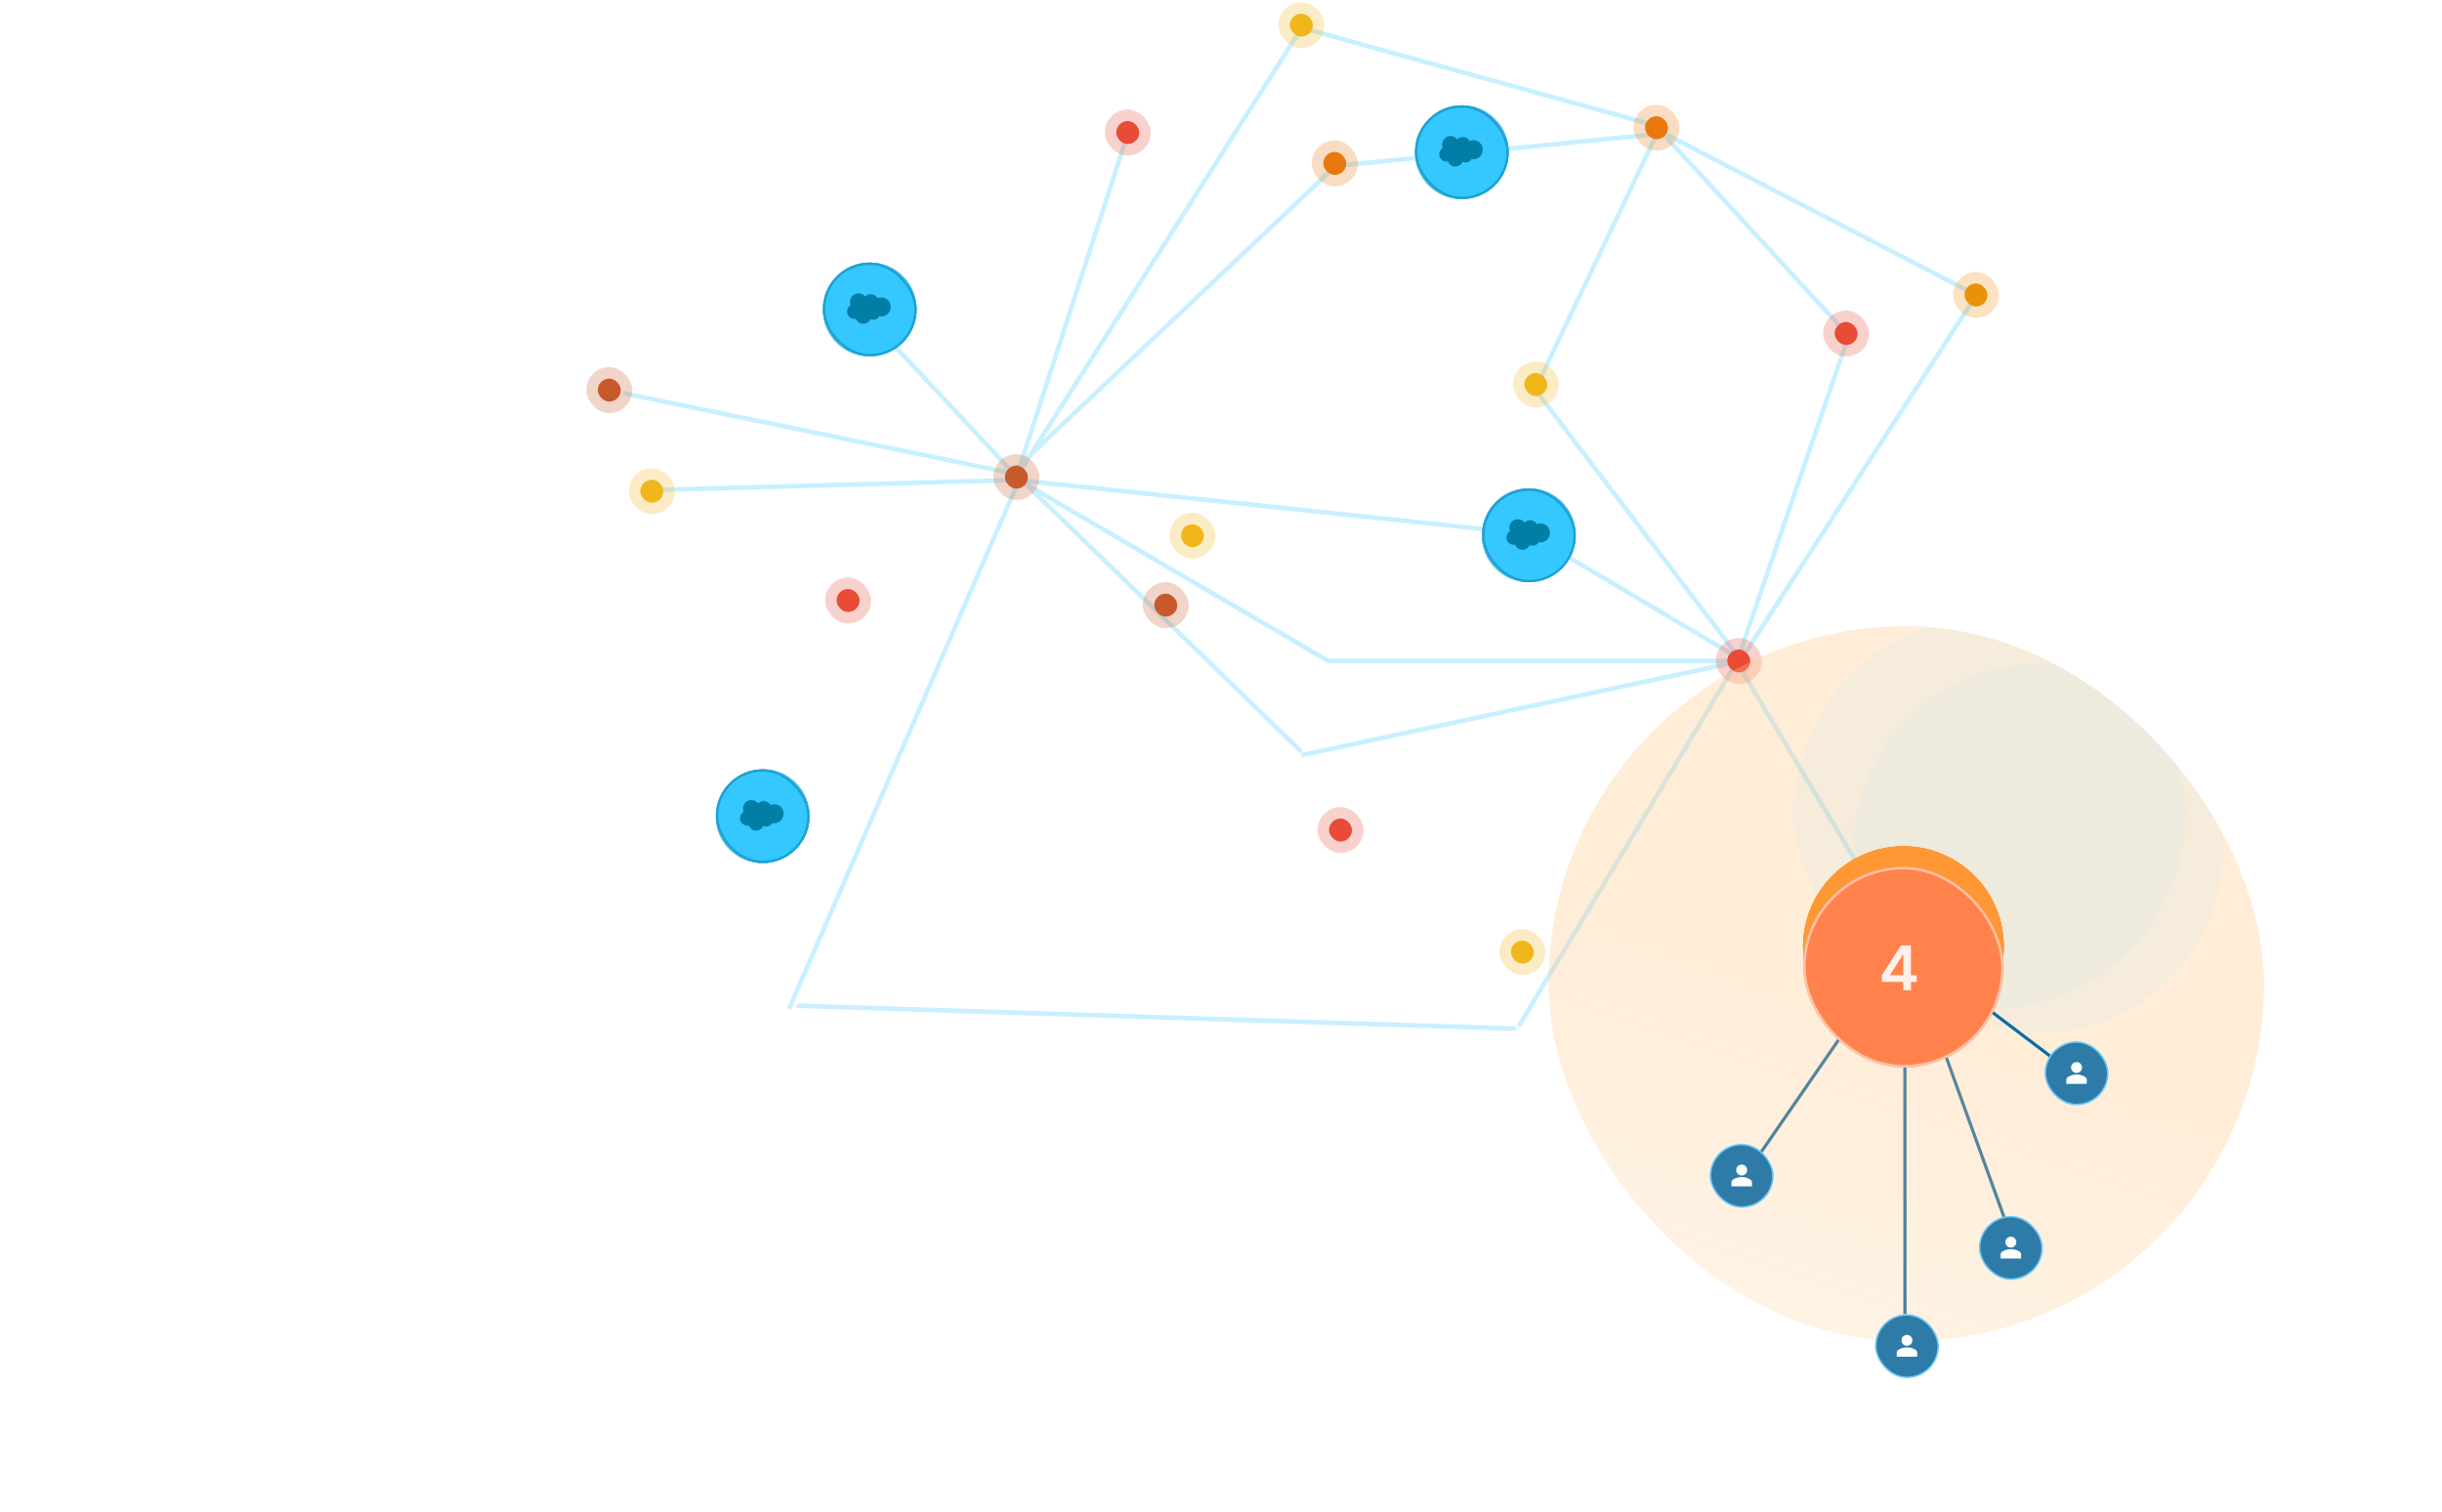 <svg viewBox="0 0 730 452" fill="none" xmlns="http://www.w3.org/2000/svg"><path d="M195 146.5l109-3M186.354 117.556l116.802 24.047M260 95.5l43 46M389.382 7.966l-85.54 134.666M336.478 41.977l-32.636 100.656M460.149 113.774l35.384-74.204M399.001 49.873l-95.846 90.693M400.031 49.528l96.877-9.62M389.038 8.305l105.808 29.2M591.036 88.348l-94.815-49.126M552.604 100.324L495.19 37.86M590.691 88.359l-69.394 107.526M552.869 99.705l-33.667 98.251M572.108 286.602l-52.906-88.648M235.822 301.688l69.051-158.713M389.038 224.735l-83.479-81.074M397.626 197.939l-92.755-54.278M453.279 307.527l-215.053-6.871M456 159.5l-150.441-15.839M453.966 306.837l66.646-111.305M389.038 225.77l131.573-28.17M397.626 197.6h122.985M457 159.5l64 38M459.463 117.198l61.149 80.388" stroke="#C8F0FF" stroke-width="1.374"/><circle class="prefix__pulse prefix__pulse-group-1" cx="260" cy="92.5" r="13.625" fill="#8FE0FE" stroke="#51BCE3" stroke-width=".75"/><circle class="prefix__pulse prefix__pulse-group-1" cx="260" cy="92.5" r="13.625" fill="#8FE0FE" stroke="#51BCE3" stroke-width=".75"/><circle class="prefix__pulse prefix__pulse-group-1" cx="260" cy="92.5" r="13.625" fill="#8FE0FE" stroke="#51BCE3" stroke-width=".75"/><circle class="prefix__pulse prefix__pulse-group-1" cx="260" cy="92.5" r="13.625" fill="#8FE0FE" stroke="#51BCE3" stroke-width=".75"/><rect x="246.344" y="78.844" width="27.313" height="27.313" rx="13.656" fill="#35C7FF"/><g clip-path="url(#prefix__clip0_863_2161)"><path d="M258.647 88.68a2.297 2.297 0 011.653-.71c.862 0 1.608.48 2.009 1.191.345-.155.731-.24 1.136-.24 1.553 0 2.805 1.267 2.805 2.83 0 1.563-1.257 2.83-2.805 2.83-.19 0-.375-.02-.55-.056a2.055 2.055 0 01-2.69.847 2.345 2.345 0 01-2.154 1.427 2.344 2.344 0 01-2.199-1.533 2.184 2.184 0 01-2.62-2.154c0-.809.436-1.522 1.087-1.903a2.522 2.522 0 012.314-3.526 2.523 2.523 0 012.014.997z" fill="#007EA6"/></g><rect x="246.344" y="78.844" width="27.313" height="27.313" rx="13.656" stroke="#1DA1D1" stroke-width=".687"/><circle class="prefix__pulse prefix__pulse-group-2" cx="457" cy="160" r="13.625" fill="#8FE0FE" stroke="#51BCE3" stroke-width=".75"/><circle class="prefix__pulse prefix__pulse-group-2" cx="457" cy="160" r="13.625" fill="#8FE0FE" stroke="#51BCE3" stroke-width=".75"/><circle class="prefix__pulse prefix__pulse-group-2" cx="457" cy="160" r="13.625" fill="#8FE0FE" stroke="#51BCE3" stroke-width=".75"/><circle class="prefix__pulse prefix__pulse-group-2" cx="457" cy="160" r="13.625" fill="#8FE0FE" stroke="#51BCE3" stroke-width=".75"/><rect x="443.433" y="146.398" width="27.313" height="27.313" rx="13.656" fill="#35C7FF"/><g clip-path="url(#prefix__clip1_863_2161)"><path d="M455.737 156.235a2.297 2.297 0 011.653-.711c.861 0 1.608.481 2.008 1.192.346-.155.732-.24 1.137-.24 1.553 0 2.805 1.267 2.805 2.83 0 1.562-1.257 2.829-2.805 2.829-.19 0-.375-.02-.551-.055a2.053 2.053 0 01-2.689.847 2.346 2.346 0 01-2.154 1.427 2.343 2.343 0 01-2.199-1.533 2.184 2.184 0 01-2.62-2.154c0-.809.436-1.522 1.087-1.903a2.522 2.522 0 012.314-3.526 2.53 2.53 0 012.014.997z" fill="#007EA6"/></g><rect x="443.433" y="146.398" width="27.313" height="27.313" rx="13.656" stroke="#1DA1D1" stroke-width=".687"/><circle class="prefix__pulse prefix__pulse-group-3" cx="437" cy="45.5" r="13.625" fill="#8FE0FE" stroke="#51BCE3" stroke-width=".75"/><circle class="prefix__pulse prefix__pulse-group-3" cx="437" cy="45.5" r="13.625" fill="#8FE0FE" stroke="#51BCE3" stroke-width=".75"/><circle class="prefix__pulse prefix__pulse-group-3" cx="437" cy="45.5" r="13.625" fill="#8FE0FE" stroke="#51BCE3" stroke-width=".75"/><circle class="prefix__pulse prefix__pulse-group-3" cx="437" cy="45.5" r="13.625" fill="#8FE0FE" stroke="#51BCE3" stroke-width=".75"/><rect x="423.344" y="31.843" width="27.313" height="27.313" rx="13.656" fill="#35C7FF"/><g clip-path="url(#prefix__clip2_863_2161)"><path d="M435.647 41.68a2.297 2.297 0 011.653-.71c.862 0 1.608.48 2.009 1.191.345-.155.731-.24 1.136-.24 1.553 0 2.805 1.267 2.805 2.83 0 1.563-1.257 2.83-2.805 2.83-.19 0-.375-.02-.55-.056a2.055 2.055 0 01-2.69.847 2.345 2.345 0 01-2.154 1.427 2.344 2.344 0 01-2.199-1.533 2.184 2.184 0 01-2.62-2.154c0-.809.436-1.522 1.087-1.903a2.522 2.522 0 012.314-3.526 2.523 2.523 0 012.014.997z" fill="#007EA6"/></g><rect x="423.344" y="31.843" width="27.313" height="27.313" rx="13.656" stroke="#1DA1D1" stroke-width=".687"/><circle class="prefix__pulse prefix__pulse-group-4" cx="228" cy="244" r="13.625" fill="#8FE0FE" stroke="#51BCE3" stroke-width=".75"/><circle class="prefix__pulse prefix__pulse-group-4" cx="228" cy="244" r="13.625" fill="#8FE0FE" stroke="#51BCE3" stroke-width=".75"/><circle class="prefix__pulse prefix__pulse-group-4" cx="228" cy="244" r="13.625" fill="#8FE0FE" stroke="#51BCE3" stroke-width=".75"/><circle class="prefix__pulse prefix__pulse-group-4" cx="228" cy="244" r="13.625" fill="#8FE0FE" stroke="#51BCE3" stroke-width=".75"/><rect x="214.344" y="230.344" width="27.313" height="27.313" rx="13.656" fill="#35C7FF"/><g clip-path="url(#prefix__clip3_863_2161)"><path d="M226.647 240.18a2.3 2.3 0 011.653-.711c.862 0 1.608.481 2.009 1.192a2.77 2.77 0 011.136-.24c1.553 0 2.805 1.267 2.805 2.83 0 1.563-1.257 2.83-2.805 2.83-.19 0-.375-.02-.55-.056a2.053 2.053 0 01-2.69.847 2.343 2.343 0 01-2.154 1.427 2.344 2.344 0 01-2.199-1.533 2.183 2.183 0 01-2.62-2.153c0-.81.436-1.523 1.087-1.904a2.522 2.522 0 012.314-3.525 2.517 2.517 0 012.014.996z" fill="#007EA6"/></g><rect x="214.344" y="230.344" width="27.313" height="27.313" rx="13.656" stroke="#1DA1D1" stroke-width=".687"/><rect x="175.252" y="109.752" width="13.741" height="13.741" rx="6.871" fill="#C8592A" opacity=".25"/><rect x="178.687" y="113.187" width="6.871" height="6.871" rx="3.435" fill="#C8592A"/><rect x="187.982" y="139.986" width="13.741" height="13.741" rx="6.871" fill="#F1B61C" opacity=".25"/><rect x="191.417" y="143.421" width="6.871" height="6.871" rx="3.435" fill="#F1B61C"/><rect x="341.623" y="174.041" width="13.741" height="13.741" rx="6.871" fill="#C8592A" opacity=".25"/><rect x="345.058" y="177.476" width="6.871" height="6.871" rx="3.435" fill="#C8592A"/><rect x="349.584" y="153.283" width="13.741" height="13.741" rx="6.871" fill="#F1B61C" opacity=".25"/><rect x="353.019" y="156.718" width="6.871" height="6.871" rx="3.435" fill="#F1B61C"/><rect x="296.97" y="135.76" width="13.741" height="13.741" rx="6.871" fill="#C8592A" opacity=".25"/><rect x="300.406" y="139.195" width="6.871" height="6.871" rx="3.435" fill="#C8592A"/><rect x="246.646" y="172.642" width="13.741" height="13.741" rx="6.871" fill="#E94B36" opacity=".25"/><rect x="250.082" y="176.078" width="6.871" height="6.871" rx="3.435" fill="#E94B36"/><rect x="583.822" y="81.314" width="13.741" height="13.741" rx="6.871" fill="#E89208" opacity=".25"/><rect x="587.257" y="84.749" width="6.871" height="6.871" rx="3.435" fill="#E89208"/><rect x="488.318" y="31.314" width="13.741" height="13.741" rx="6.871" fill="#E9780D" opacity=".25"/><rect x="491.753" y="34.749" width="6.871" height="6.871" rx="3.435" fill="#E9780D"/><rect x="545.002" y="92.83" width="13.741" height="13.741" rx="6.871" fill="#E94B36" opacity=".25"/><rect x="548.437" y="96.265" width="6.871" height="6.871" rx="3.435" fill="#E94B36"/><rect x="382.166" y=".65" width="13.741" height="13.741" rx="6.871" fill="#F1B61C" opacity=".25"/><rect x="385.601" y="4.085" width="6.871" height="6.871" rx="3.435" fill="#F1B61C"/><rect x="452.232" y="108.088" width="13.741" height="13.741" rx="6.871" fill="#F1B61C" opacity=".25"/><rect x="455.667" y="111.523" width="6.871" height="6.871" rx="3.435" fill="#F1B61C"/><rect x="392.131" y="41.971" width="13.741" height="13.741" rx="6.871" fill="#E9780D" opacity=".25"/><rect x="395.566" y="45.406" width="6.871" height="6.871" rx="3.435" fill="#E9780D"/><rect x="330.252" y="32.752" width="13.741" height="13.741" rx="6.871" fill="#E94B36" opacity=".25"/><rect x="333.687" y="36.187" width="6.871" height="6.871" rx="3.435" fill="#E94B36"/><rect x="393.857" y="241.267" width="13.741" height="13.741" rx="6.871" fill="#E94B36" opacity=".25"/><rect x="397.292" y="244.703" width="6.871" height="6.871" rx="3.435" fill="#E94B36"/><rect x="512.904" y="190.728" width="13.741" height="13.741" rx="6.871" fill="#E94B36" opacity=".25"/><rect x="516.339" y="194.164" width="6.871" height="6.871" rx="3.435" fill="#E94B36"/><rect x="448.232" y="277.752" width="13.741" height="13.741" rx="6.871" fill="#F1B61C" opacity=".25"/><rect x="451.667" y="281.187" width="6.871" height="6.871" rx="3.435" fill="#F1B61C"/><path d="M569.507 282.062l-49.093 71.126M569.452 281.973v110.87M569.507 282.062l32.809 90.764" stroke="#0D6CA5" stroke-width=".958"/><g opacity=".32" filter="url(#prefix__filter0_f_863_2161)"><g clip-path="url(#prefix__clip4_863_2161)"><rect x="462.911" y="187.181" width="213.848" height="213.848" rx="106.924" fill="url(#prefix__paint0_linear_863_2161)"/><g opacity=".12" filter="url(#prefix__filter1_f_863_2161)"><rect x="554.113" y="198.47" width="110.512" height="110.512" rx="55.256" fill="#15A2D6"/></g><g opacity=".12" filter="url(#prefix__filter2_f_863_2161)"><rect x="536.113" y="184.47" width="117.286" height="117.286" rx="58.643" fill="#15A2D6"/></g></g></g><path d="M569.028 282.536l51.249 38.796" stroke="#0D6CA5" stroke-width=".958"/><circle class="prefix__pulse prefix__pulse-group-5" cx="569" cy="283" r="30" fill="#FF9734"/><circle class="prefix__pulse prefix__pulse-group-5" cx="569" cy="283" r="30" fill="#FF9734"/><circle class="prefix__pulse prefix__pulse-group-5" cx="569" cy="283" r="30" fill="#FF9734"/><circle class="prefix__pulse prefix__pulse-group-5" cx="569" cy="283" r="30" fill="#FF9734"/><g filter="url(#prefix__filter3_dd_863_2161)"><rect x="539" y="253" width="60" height="60" rx="30" fill="#FF824D"/><path opacity=".87" d="M562.548 287.403v-1.93l5.685-8.982h1.609v2.748h-.981l-3.827 6.064v.105h7.935v1.995h-10.421zm6.391 2.486v-3.075l.026-.863v-9.46h2.29v13.398h-2.316z" fill="#fff"/><rect x="539.384" y="253.384" width="59.232" height="59.232" rx="29.616" stroke="#fff" stroke-opacity=".5" stroke-width=".768"/></g><rect x="611.416" y="311.517" width="18.68" height="18.68" rx="9.34" fill="#2E7BA8"/><path d="M620.755 320.757c-.452 0-.836-.157-1.152-.47a1.562 1.562 0 01-.474-1.157c0-.452.158-.835.474-1.147.316-.313.7-.469 1.152-.469.453 0 .837.156 1.152.469.317.312.475.695.475 1.147 0 .459-.158.845-.475 1.157-.315.313-.699.47-1.152.47zm-3.063 3.262v-1.167c0-.186.051-.363.154-.529.103-.166.245-.302.424-.409a5.304 5.304 0 011.198-.499 4.764 4.764 0 011.287-.179c.439 0 .871.058 1.297.174.426.117.822.285 1.188.504.179.1.321.233.424.399.103.166.155.346.155.539v1.167h-6.127z" fill="#fff"/><rect x="611.416" y="311.517" width="18.68" height="18.68" rx="9.34" stroke="#70C9F5" stroke-width=".479"/><rect x="591.778" y="363.72" width="18.68" height="18.68" rx="9.34" fill="#2E7BA8"/><path d="M601.117 372.959c-.452 0-.836-.156-1.152-.469a1.564 1.564 0 01-.474-1.157c0-.453.158-.835.474-1.148.316-.313.7-.469 1.152-.469.453 0 .837.156 1.153.469.316.313.474.695.474 1.148 0 .459-.158.844-.474 1.157-.316.313-.7.469-1.153.469zm-3.063 3.263v-1.167c0-.187.051-.363.154-.53.104-.166.245-.302.424-.409a5.348 5.348 0 011.198-.498c.426-.12.855-.18 1.287-.18.439 0 .872.058 1.297.175.426.116.822.284 1.188.503.179.1.321.233.424.4.103.166.155.346.155.539v1.167h-6.127z" fill="#fff"/><rect x="591.778" y="363.72" width="18.68" height="18.68" rx="9.34" stroke="#70C9F5" stroke-width=".479"/><rect x="560.722" y="393.082" width="18.68" height="18.68" rx="9.34" fill="#2E7BA8"/><path d="M570.061 402.322c-.452 0-.837-.157-1.152-.47a1.56 1.56 0 01-.475-1.157c0-.452.158-.835.475-1.148.315-.312.7-.469 1.152-.469.452 0 .837.157 1.152.469.316.313.475.696.475 1.148 0 .459-.159.845-.475 1.157-.315.313-.7.47-1.152.47zm-3.063 3.262v-1.167c0-.186.051-.363.154-.529.103-.166.245-.303.424-.409a5.304 5.304 0 011.198-.499c.426-.12.855-.18 1.287-.18a4.914 4.914 0 012.485.679c.179.1.321.233.424.399.103.166.154.346.154.539v1.167h-6.126z" fill="#fff"/><rect x="560.722" y="393.082" width="18.68" height="18.68" rx="9.34" stroke="#70C9F5" stroke-width=".479"/><rect x="511.313" y="342.169" width="18.68" height="18.68" rx="9.34" fill="#2E7BA8"/><path d="M520.652 351.408c-.452 0-.837-.156-1.152-.469a1.565 1.565 0 01-.474-1.157c0-.453.158-.835.474-1.148.315-.313.7-.469 1.152-.469.453 0 .837.156 1.152.469.317.313.475.695.475 1.148 0 .458-.158.844-.475 1.157a1.572 1.572 0 01-1.152.469zm-3.063 3.263v-1.167c0-.187.051-.363.154-.53.103-.166.245-.302.424-.409a5.348 5.348 0 011.198-.498c.426-.12.855-.18 1.287-.18a4.873 4.873 0 012.485.678c.179.1.321.233.424.4.103.166.154.345.154.539v1.167h-6.126z" fill="#fff"/><rect x="511.313" y="342.169" width="18.68" height="18.68" rx="9.34" stroke="#70C9F5" stroke-width=".479"/><defs><clipPath id="prefix__clip0_863_2161"><path fill="#fff" transform="translate(252.871 85.37)" d="M0 0h13.741v13.741H0z"/></clipPath><clipPath id="prefix__clip1_863_2161"><path fill="#fff" transform="translate(449.96 152.925)" d="M0 0h13.741v13.741H0z"/></clipPath><clipPath id="prefix__clip2_863_2161"><path fill="#fff" transform="translate(429.871 38.37)" d="M0 0h13.741v13.741H0z"/></clipPath><clipPath id="prefix__clip3_863_2161"><path fill="#fff" transform="translate(220.871 236.871)" d="M0 0h13.741v13.741H0z"/></clipPath><clipPath id="prefix__clip4_863_2161"><rect x="462.911" y="187.181" width="213.848" height="213.848" rx="106.924" fill="#fff"/></clipPath><filter id="prefix__filter0_f_863_2161" x="412.911" y="137.181" width="313.848" height="313.848" filterUnits="userSpaceOnUse" color-interpolation-filters="sRGB"><feFlood flood-opacity="0" result="BackgroundImageFix"/><feBlend in="SourceGraphic" in2="BackgroundImageFix" result="shape"/><feGaussianBlur stdDeviation="25" result="effect1_foregroundBlur_863_2161"/></filter><filter id="prefix__filter1_f_863_2161" x="497.422" y="141.779" width="223.894" height="223.894" filterUnits="userSpaceOnUse" color-interpolation-filters="sRGB"><feFlood flood-opacity="0" result="BackgroundImageFix"/><feBlend in="SourceGraphic" in2="BackgroundImageFix" result="shape"/><feGaussianBlur stdDeviation="28.346" result="effect1_foregroundBlur_863_2161"/></filter><filter id="prefix__filter2_f_863_2161" x="475.946" y="124.304" width="237.619" height="237.619" filterUnits="userSpaceOnUse" color-interpolation-filters="sRGB"><feFlood flood-opacity="0" result="BackgroundImageFix"/><feBlend in="SourceGraphic" in2="BackgroundImageFix" result="shape"/><feGaussianBlur stdDeviation="30.083" result="effect1_foregroundBlur_863_2161"/></filter><filter id="prefix__filter3_dd_863_2161" x="526.718" y="245.324" width="84.563" height="84.563" filterUnits="userSpaceOnUse" color-interpolation-filters="sRGB"><feFlood flood-opacity="0" result="BackgroundImageFix"/><feColorMatrix in="SourceAlpha" values="0 0 0 0 0 0 0 0 0 0 0 0 0 0 0 0 0 0 127 0" result="hardAlpha"/><feOffset dy="4.606"/><feGaussianBlur stdDeviation="6.141"/><feComposite in2="hardAlpha" operator="out"/><feColorMatrix values="0 0 0 0 0.412 0 0 0 0 0.337 0 0 0 0 0.216 0 0 0 0.12 0"/><feBlend in2="BackgroundImageFix" result="effect1_dropShadow_863_2161"/><feColorMatrix in="SourceAlpha" values="0 0 0 0 0 0 0 0 0 0 0 0 0 0 0 0 0 0 127 0" result="hardAlpha"/><feMorphology radius="1.535" in="SourceAlpha" result="effect2_dropShadow_863_2161"/><feOffset dy="1.535"/><feGaussianBlur stdDeviation="2.303"/><feComposite in2="hardAlpha" operator="out"/><feColorMatrix values="0 0 0 0 0 0 0 0 0 0 0 0 0 0 0 0 0 0 0.08 0"/><feBlend in2="effect1_dropShadow_863_2161" result="effect2_dropShadow_863_2161"/><feBlend in="SourceGraphic" in2="effect2_dropShadow_863_2161" result="shape"/></filter><linearGradient id="prefix__paint0_linear_863_2161" x1="599.339" y1="312.992" x2="569.835" y2="401.029" gradientUnits="userSpaceOnUse"><stop stop-color="#FFC684"/><stop offset="1" stop-color="#FFC684" stop-opacity=".71"/></linearGradient></defs></svg>